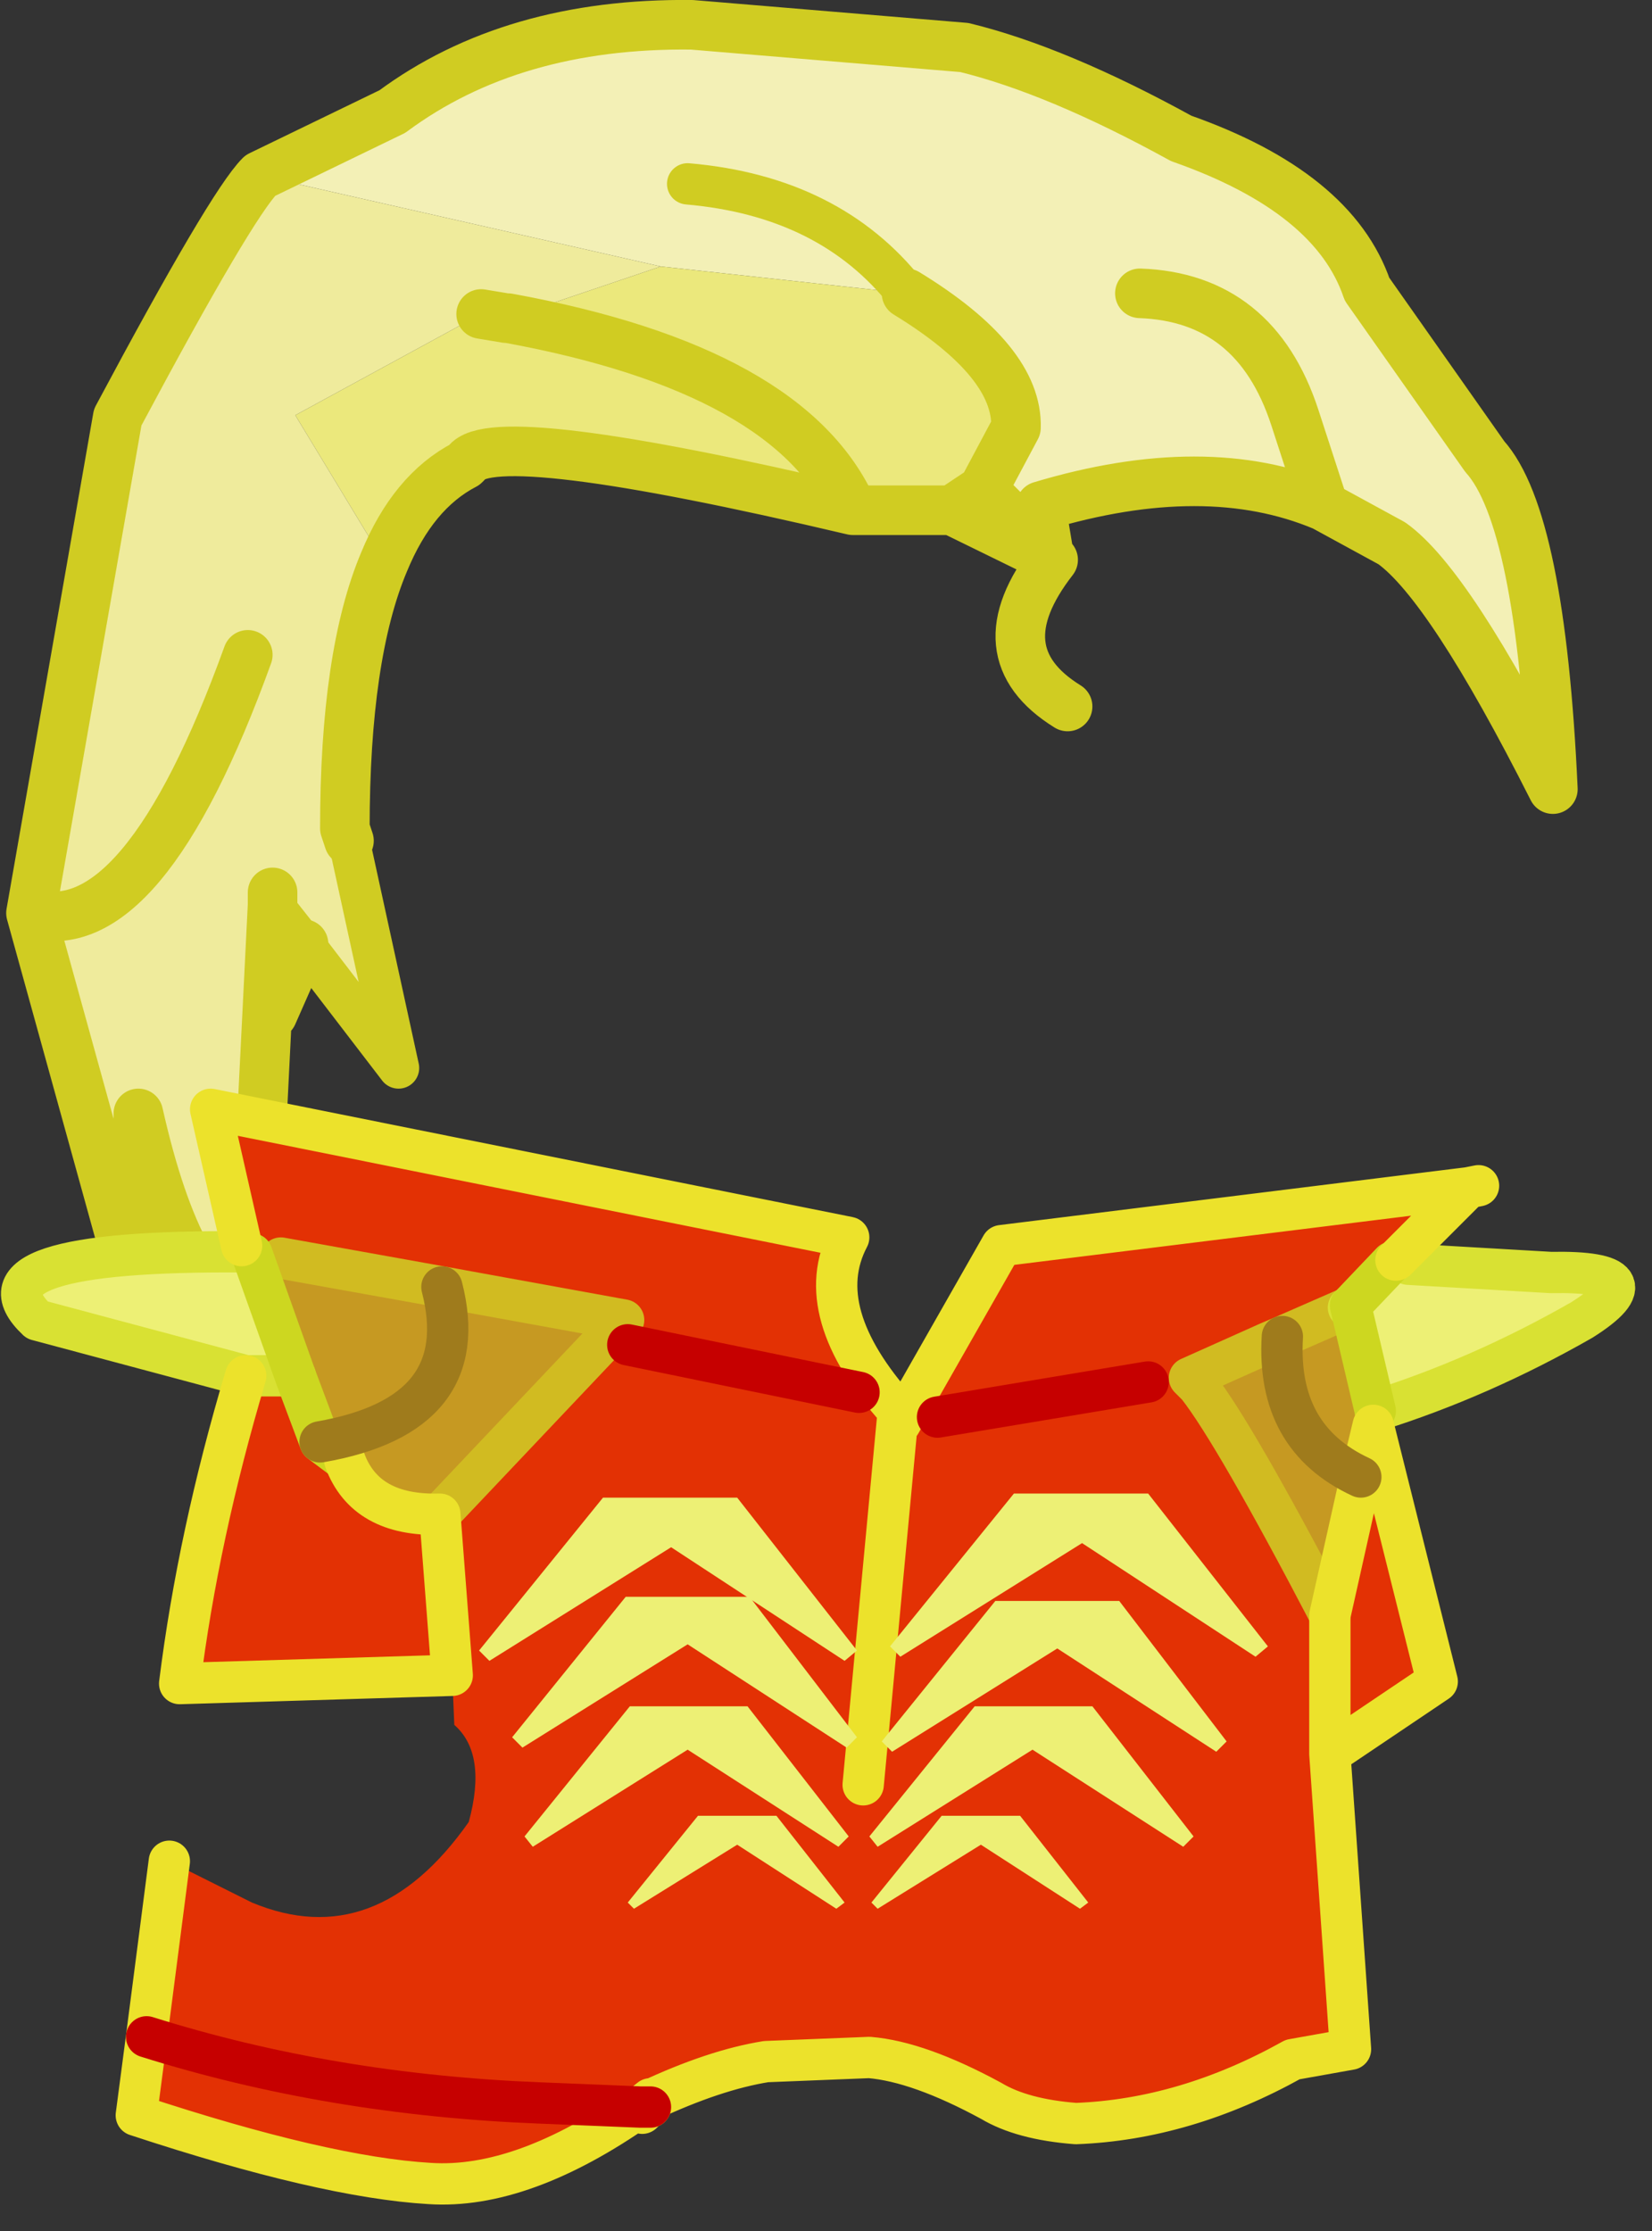 <?xml version="1.0" encoding="utf-8"?>
<svg version="1.1" id="Layer_1"
xmlns="http://www.w3.org/2000/svg"
xmlns:xlink="http://www.w3.org/1999/xlink"
xmlns:author="http://www.sothink.com"
width="40px" height="54px"
xml:space="preserve">
<rect width="100%" height="100%" fill="#333333" stroke="none"/>
<g id="804" transform="matrix(1, 0, 0, 1, 19.05, 69.95)">
<path style="fill:#F3F0B6;fill-opacity:1" d="M5.55,-59.6Q5.6 -61.2 2.9 -62.85L-3.05 -63.5L-12.75 -65.7L-9.55 -67.25Q-6.65 -69.4 -2.3 -69.35L4.3 -68.8Q6.55 -68.25 9.55 -66.6Q13.25 -65.3 14.05 -62.95L16.9 -58.9Q18.25 -57.4 18.55 -50.85Q16.05 -55.8 14.65 -56.8L13 -57.7Q10.15 -58.9 6.15 -57.7L6.35 -56.5L6.45 -56.4L6.35 -56.45L4 -57.6L4.75 -58.1L5.55 -59.6" />
<path style="fill:#EBE87C;fill-opacity:1" d="M-3.05,-63.5L2.9 -62.85Q5.6 -61.2 5.55 -59.6L4.75 -58.1L4 -57.6L1.6 -57.6Q-7.1 -59.65 -7.75 -58.75L-7.8 -58.7Q-9.05 -58.05 -9.75 -56.35L-11.9 -59.9L-7.4 -62.35L-6.8 -62.25L-6.75 -62.25L-3.05 -63.5" />
<path style="fill:#EFEB9C;fill-opacity:1" d="M-12.75,-65.7L-3.05 -63.5L-6.75 -62.25L-6.8 -62.25L-7.4 -62.35L-11.9 -59.9L-9.75 -56.35Q-10.7 -54.1 -10.7 -49.9L-10.6 -49.6L-9.4 -44.1L-11.7 -47.1L-12.45 -45.4L-12.45 -48.05L-12.95 -38Q-14.7 -38.55 -15.7 -43L-15.7 -38.45L-18.3 -47.85L-16.2 -59.85Q-13.45 -65 -12.75 -65.7M-12.45,-48.35L-12.45 -48.05L-12.45 -48.35" />
<path style="fill:none;stroke-width:1.2;stroke-linecap:round;stroke-linejoin:round;stroke-miterlimit:3;stroke:#D0CC22;stroke-opacity:1" d="M6.35,-56.45L6.45 -56.4L6.35 -56.5L4.75 -58.1L4 -57.6L6.35 -56.45L6.35 -56.5L6.15 -57.7Q10.15 -58.9 13 -57.7L14.65 -56.8Q16.05 -55.8 18.55 -50.85Q18.25 -57.4 16.9 -58.9L14.05 -62.95Q13.25 -65.3 9.55 -66.6Q6.55 -68.25 4.3 -68.8L-2.3 -69.35Q-6.65 -69.4 -9.55 -67.25L-12.75 -65.7M13,-57.7L12.3 -59.85Q11.35 -62.75 8.55 -62.85M-9.75,-56.35Q-9.05 -58.05 -7.8 -58.7L-7.75 -58.75Q-7.1 -59.65 1.6 -57.6L4 -57.6M2.9,-62.85Q5.6 -61.2 5.55 -59.6L4.75 -58.1M6.45,-56.4Q4.7 -54.15 6.8 -52.85M1.6,-57.6Q0.1 -61 -6.75 -62.25L-6.8 -62.25L-7.4 -62.35M-9.75,-56.35Q-10.7 -54.1 -10.7 -49.9L-10.6 -49.6M-11.7,-47.1L-12.45 -45.4L-12.45 -48.05L-12.95 -38Q-14.7 -38.55 -15.7 -43L-15.7 -38.45L-18.3 -47.85L-16.2 -59.85Q-13.45 -65 -12.75 -65.7M-12.45,-48.05L-12.45 -48.35L-12.45 -48.05M-18.3,-47.85Q-15.6 -47.05 -13.05 -54.1" />
<path style="fill:none;stroke-width:1;stroke-linecap:round;stroke-linejoin:round;stroke-miterlimit:3;stroke:#D0CC22;stroke-opacity:1" d="M2.9,-62.85Q1.05 -65.2 -2.4 -65.5M-10.6,-49.6L-9.4 -44.1L-11.7 -47.1M-12.45,-48.05L-11.7 -47.1" />
<path style="fill:#C69922;fill-opacity:1" d="M13.15,-30.85Q10.85 -35.25 9.95 -36.4L9.75 -36.6L11.65 -37.45L12 -37.6L13.6 -38.3L13.65 -38.35L14.25 -35.8L14.2 -35.45L13.9 -34.2L13.15 -30.85M-12.95,-39.6L-12.5 -39.55L-12.25 -39.5L-8.35 -38.8L-3.95 -38L-8.4 -33.3Q-10.2 -33.25 -10.7 -34.6L-11.3 -35.05L-11.9 -36.65L-12.95 -39.6" />
<path style="fill:#E33104;fill-opacity:1" d="M-3.35,-19.05L-3.45 -19L-3.45 -18.95L-3.55 -18.95Q-6.4 -16.95 -8.65 -17.1Q-11.2 -17.25 -15.75 -18.75L-15.5 -20.65L-14.95 -24.9L-12.95 -23.9Q-9.95 -22.65 -7.7 -25.85Q-7.25 -27.5 -8.05 -28.2L-8.1 -29.4L-14.7 -29.2Q-14.25 -32.8 -13.1 -36.65L-11.9 -36.65L-11.3 -35.05L-10.7 -34.6Q-10.2 -33.25 -8.4 -33.3L-3.95 -38L-8.35 -38.8L-12.25 -39.5L-12.5 -39.55L-12.95 -39.6L-13.2 -39.8L-13.95 -43.1L1.5 -40Q0.55 -38.2 2.7 -35.8L2.75 -35.5L5.2 -39.8L16.5 -41.2L14.75 -39.45L14.65 -39.4L13.65 -38.35L13.6 -38.3L12 -37.6L11.65 -37.45L9.75 -36.6L9.95 -36.4Q10.85 -35.25 13.15 -30.85L13.9 -34.2L14.2 -35.45L15.75 -29.25L13.15 -27.5L13.65 -20.35L12.25 -20.1Q9.65 -18.65 7 -18.55Q5.7 -18.65 4.95 -19.1Q3.2 -20.05 2 -20.15L-0.5 -20.05Q-1.75 -19.85 -3.35 -19.1L-3.35 -19.05M9.65,-36.7Q9.2 -37.15 9.5 -36.5L9.65 -36.55L9.75 -36.6L9.65 -36.7M-3.35,-18.95L-3.5 -18.8L-3.4 -18.95L-3.35 -18.95" />
<path style="fill:#EDF075;fill-opacity:1" d="M18.5,-39.15Q21.15 -39.2 19.25 -38Q16.8 -36.6 14.25 -35.8L13.65 -38.35L14.65 -39.4L15.05 -39.35L18.5 -39.15M-11.9,-36.65L-13.1 -36.65L-18.15 -38Q-19.95 -39.7 -13.15 -39.65L-12.95 -39.6L-11.9 -36.65" />
<path style="fill:none;stroke-width:1;stroke-linecap:round;stroke-linejoin:round;stroke-miterlimit:3;stroke:#D1BB21;stroke-opacity:1" d="M13.6,-38.3L12 -37.6L11.65 -37.45L9.75 -36.6L9.95 -36.4Q10.85 -35.25 13.15 -30.85M-12.25,-39.5L-8.35 -38.8L-3.95 -38L-8.4 -33.3" />
<path style="fill:none;stroke-width:1;stroke-linecap:round;stroke-linejoin:round;stroke-miterlimit:3;stroke:#D9E133;stroke-opacity:1" d="M13.65,-38.35L13.6 -38.3M14.25,-35.8Q16.8 -36.6 19.25 -38Q21.15 -39.2 18.5 -39.15L15.05 -39.35M-11.9,-36.65L-13.1 -36.65L-18.15 -38Q-19.95 -39.7 -13.15 -39.65L-13.2 -39.8" />
<path style="fill:none;stroke-width:1;stroke-linecap:round;stroke-linejoin:round;stroke-miterlimit:3;stroke:#CDD720;stroke-opacity:1" d="M14.25,-35.8L13.65 -38.35L14.65 -39.4M-10.7,-34.6L-11.3 -35.05L-11.9 -36.65L-12.95 -39.6" />
<path style="fill:none;stroke-width:1;stroke-linecap:round;stroke-linejoin:round;stroke-miterlimit:3;stroke:#ECE22B;stroke-opacity:1" d="M13.15,-30.85L13.9 -34.2L14.2 -35.45L15.75 -29.25L13.15 -27.5L13.65 -20.35L12.25 -20.1Q9.65 -18.65 7 -18.55Q5.7 -18.65 4.95 -19.1Q3.2 -20.05 2 -20.15L-0.5 -20.05Q-1.75 -19.85 -3.35 -19.1L-3.35 -18.95L-3.5 -18.8L-3.4 -18.95L-3.35 -19.05L-3.45 -19M14.75,-39.45L16.5 -41.2L5.2 -39.8L2.75 -35.5L2.7 -35.8L1.85 -26.75M16.5,-41.2L16.75 -41.25M-3.3,-18.95L-3.35 -18.95M-3.3,-19.15L-3.35 -19.1L-3.35 -19.05L-3.3 -19.15L-3.55 -18.95Q-6.4 -16.95 -8.65 -17.1Q-11.2 -17.25 -15.75 -18.75L-15.5 -20.65L-14.95 -24.9M-10.7,-34.6Q-10.2 -33.25 -8.4 -33.3L-8.1 -29.4L-14.7 -29.2Q-14.25 -32.8 -13.1 -36.65M-13.2,-39.8L-13.95 -43.1L1.5 -40Q0.55 -38.2 2.7 -35.8M13.15,-30.85L13.15 -27.5" />
<path style="fill:none;stroke-width:1;stroke-linecap:round;stroke-linejoin:round;stroke-miterlimit:3;stroke:#C60000;stroke-opacity:1" d="M3.65,-35.65L8.75 -36.5M-3.35,-18.95L-3.3 -18.95M-3.35,-18.95L-3.4 -18.95L-3.45 -18.95L-3.55 -18.95L-6 -19.05Q-11.05 -19.25 -15.5 -20.65M1.75,-36.25L-3.85 -37.4" />
<path style="fill:none;stroke-width:1;stroke-linecap:round;stroke-linejoin:round;stroke-miterlimit:3;stroke:#9F7B1C;stroke-opacity:1" d="M12,-37.6Q11.85 -35.15 13.9 -34.2M-11.3,-35.05Q-7.55 -35.7 -8.35 -38.8" />
<path style="fill:#EDF075;fill-opacity:1" d="M1.2,-23.75L-1.2 -25.3L-3.7 -23.75L-3.85 -23.9L-2.15 -26L-0.25 -26L1.4 -23.9L1.2 -23.75M2.2,-23.75L2.05 -23.9L3.75 -26L5.65 -26L7.3 -23.9L7.1 -23.75L4.7 -25.3L2.2 -23.75" />
<path style="fill:#EDF075;fill-opacity:1" d="M1.25,-25.25L-2.4 -27.6L-6.15 -25.25L-6.35 -25.5L-3.8 -28.65L-0.95 -28.65L1.5 -25.5L1.25 -25.25M2.2,-25.25L2 -25.5L4.55 -28.65L7.4 -28.65L9.85 -25.5L9.6 -25.25L5.95 -27.6L2.2 -25.25" />
<path style="fill:#EDF075;fill-opacity:1" d="M1.45,-27.65L-2.4 -30.15L-6.4 -27.65L-6.65 -27.9L-3.9 -31.3L-0.9 -31.3L1.7 -27.9L1.45 -27.65M2.55,-27.55L2.3 -27.8L5.05 -31.2L8.05 -31.2L10.65 -27.8L10.4 -27.55L6.55 -30.05L2.55 -27.55" />
<path style="fill:#EDF075;fill-opacity:1" d="M1.4,-29.75L-2.8 -32.5L-7.2 -29.75L-7.45 -30L-4.45 -33.7L-1.2 -33.7L1.7 -30L1.4 -29.75M8.75,-33.8L11.65 -30.1L11.35 -29.85L7.15 -32.6L2.75 -29.85L2.5 -30.1L5.5 -33.8L8.75 -33.8" />
</g>
</svg>
